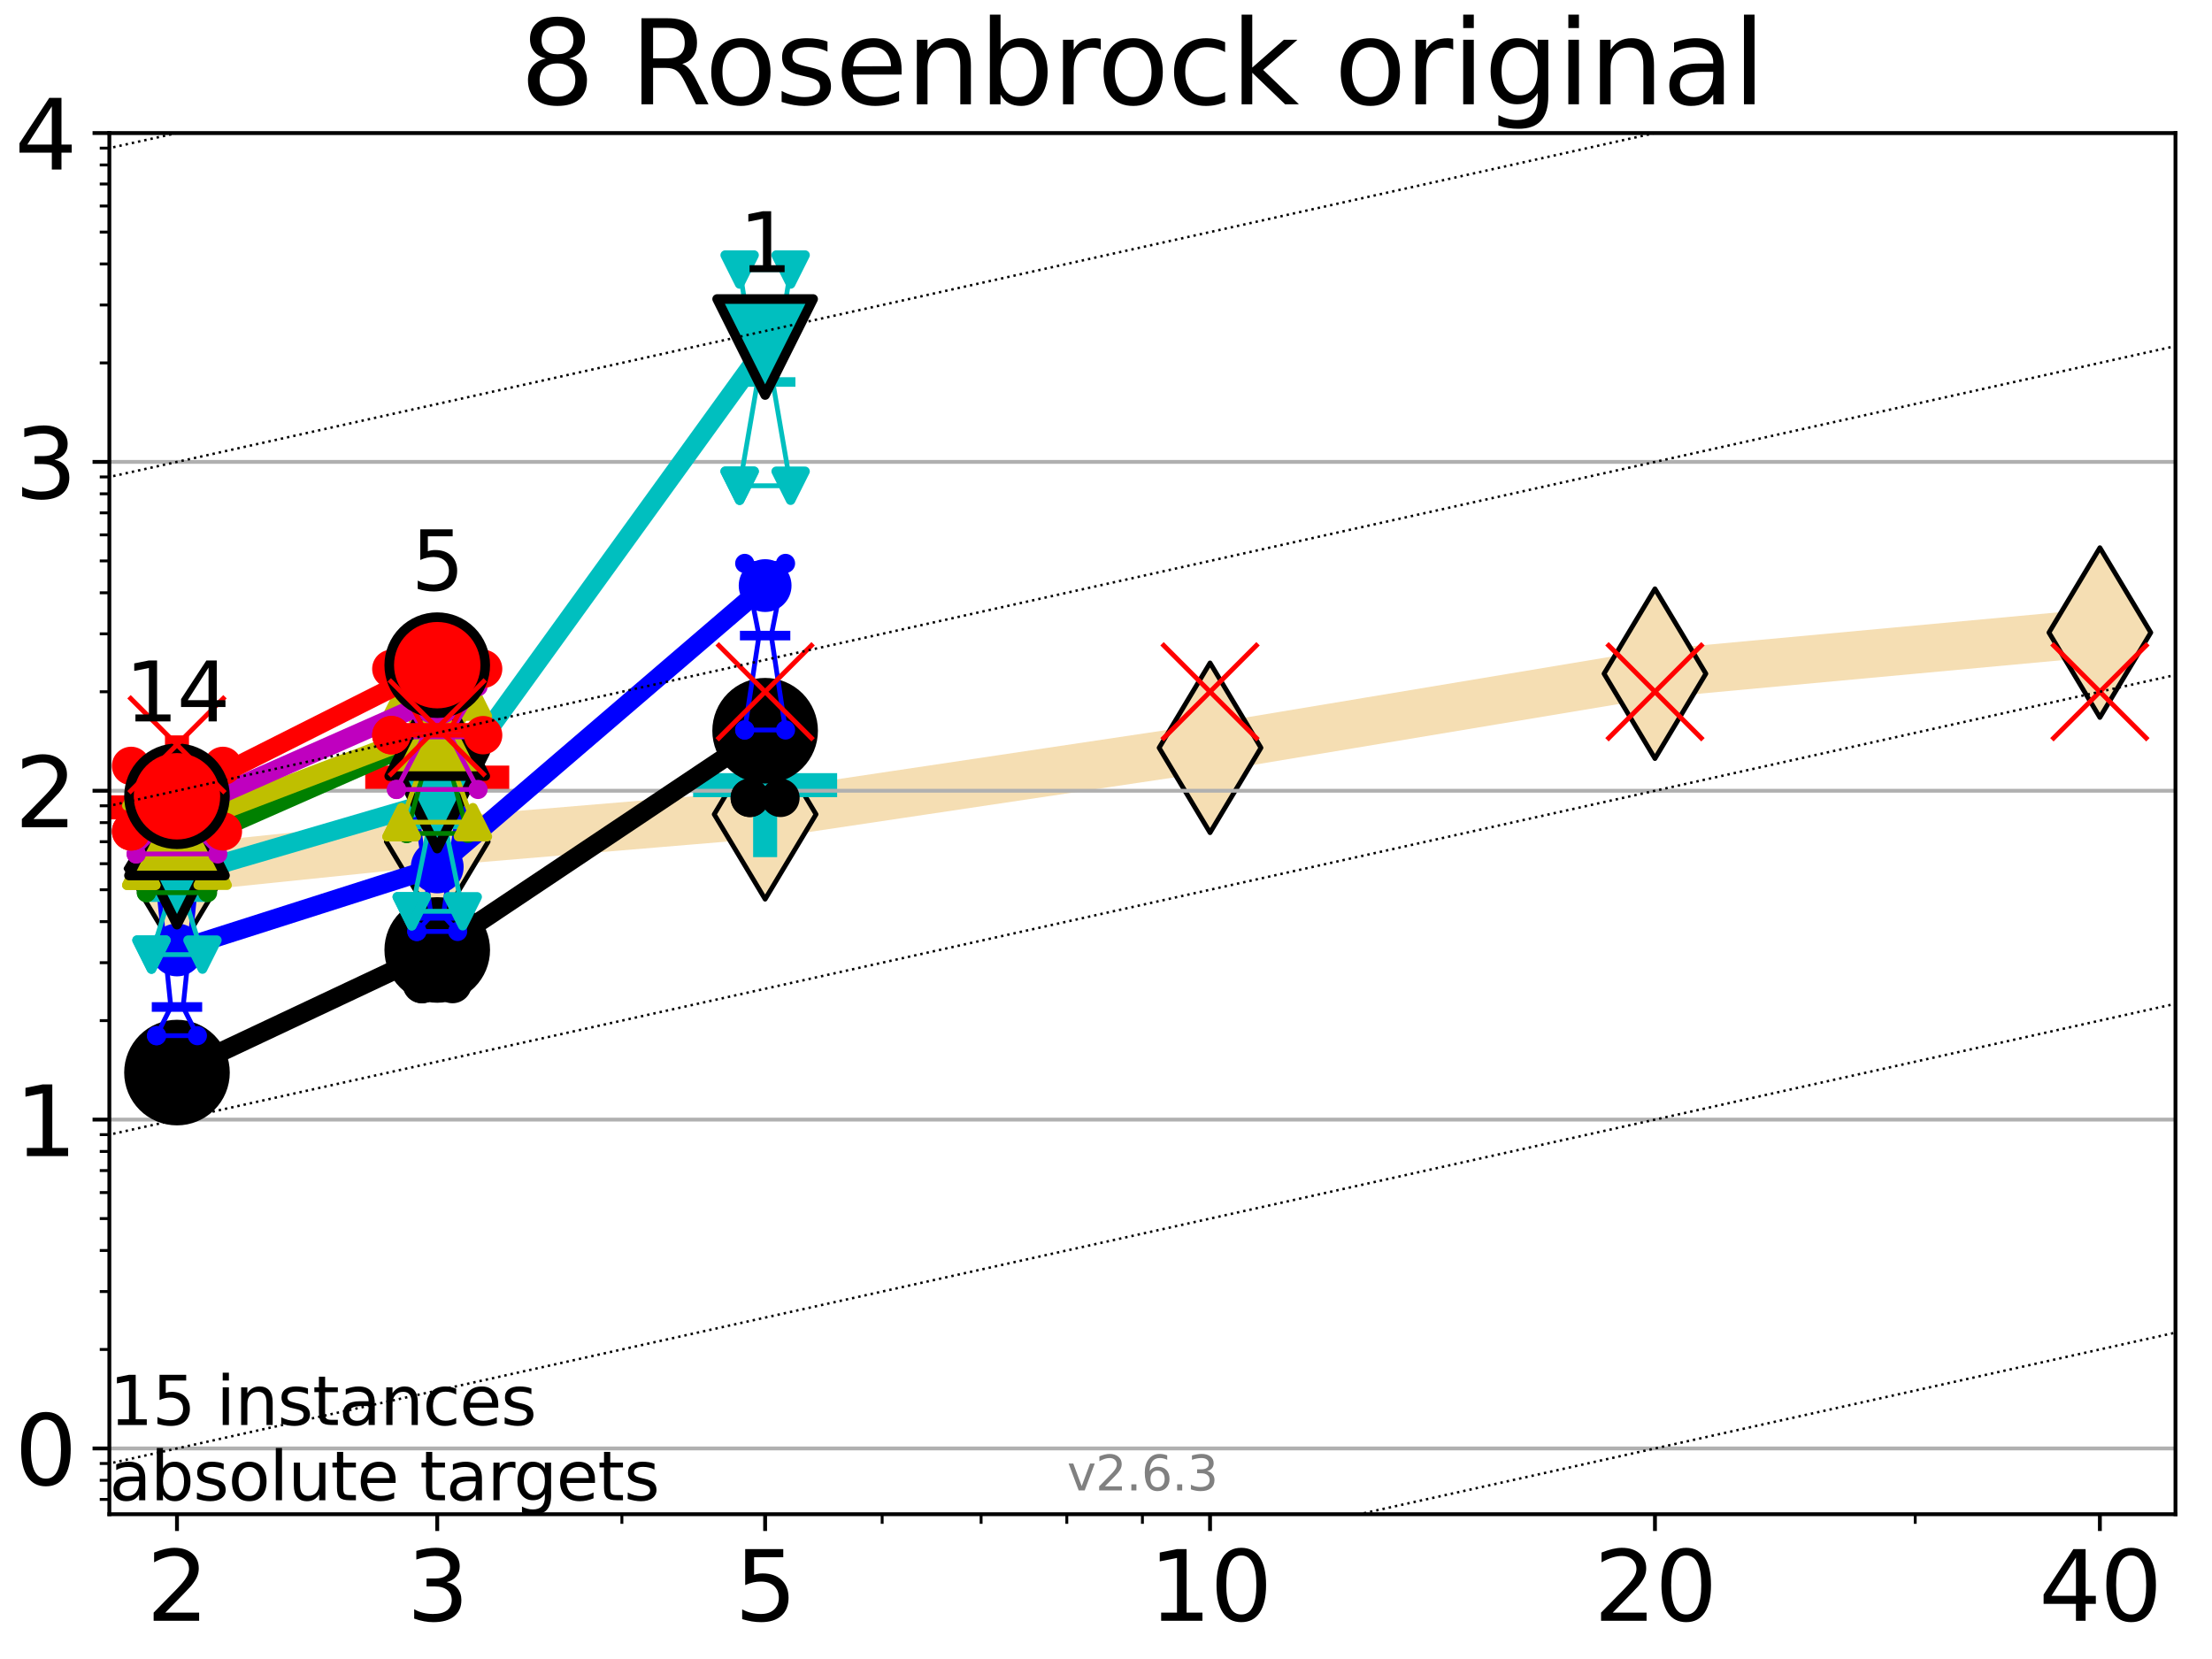 <?xml version="1.0" encoding="utf-8" standalone="no"?>
<!DOCTYPE svg PUBLIC "-//W3C//DTD SVG 1.1//EN"
  "http://www.w3.org/Graphics/SVG/1.1/DTD/svg11.dtd">
<svg xmlns:xlink="http://www.w3.org/1999/xlink" width="460.8pt" height="345.6pt" viewBox="0 0 460.8 345.6" xmlns="http://www.w3.org/2000/svg" version="1.1">
 <defs>
  <style type="text/css">*{stroke-linejoin: round; stroke-linecap: butt}</style>
 </defs>
 <g id="figure_1">
  <g id="patch_1">
   <path d="M 0 345.6 
L 460.8 345.6 
L 460.8 0 
L 0 0 
z
" style="fill: #ffffff"/>
  </g>
  <g id="axes_1">
   <g id="patch_2">
    <path d="M 22.78 315.44 
L 453.192 315.44 
L 453.192 27.72 
L 22.78 27.72 
z
" style="fill: #ffffff"/>
   </g>
   <g id="line2d_1">
    <path d="M 36.868 180.936 
L 91.085 175.341 
L 159.39 169.635 
L 252.074 155.779 
L 344.758 140.34 
L 437.443 131.778 
" clip-path="url(#p434c91af21)" style="fill: none; stroke: #f5deb3; stroke-width: 10; stroke-linecap: square"/>
    <defs>
     <path id="mde5d2c143c" d="M -0 17.678 
L 10.607 0 
L 0 -17.678 
L -10.607 -0 
z
" style="stroke: #000000; stroke-linejoin: miter"/>
    </defs>
    <g clip-path="url(#p434c91af21)">
     <use xlink:href="#mde5d2c143c" x="36.868" y="180.936" style="fill: #f5deb3; stroke: #000000; stroke-linejoin: miter"/>
     <use xlink:href="#mde5d2c143c" x="91.085" y="175.341" style="fill: #f5deb3; stroke: #000000; stroke-linejoin: miter"/>
     <use xlink:href="#mde5d2c143c" x="159.39" y="169.635" style="fill: #f5deb3; stroke: #000000; stroke-linejoin: miter"/>
     <use xlink:href="#mde5d2c143c" x="252.074" y="155.779" style="fill: #f5deb3; stroke: #000000; stroke-linejoin: miter"/>
     <use xlink:href="#mde5d2c143c" x="344.758" y="140.34" style="fill: #f5deb3; stroke: #000000; stroke-linejoin: miter"/>
     <use xlink:href="#mde5d2c143c" x="437.443" y="131.778" style="fill: #f5deb3; stroke: #000000; stroke-linejoin: miter"/>
    </g>
   </g>
   <g id="line2d_2">
    <defs>
     <path id="m171c51126a" d="M -15 0 
L 15 0 
M 0 15 
L 0 -15 
" style="stroke: #00bfbf; stroke-width: 5"/>
    </defs>
    <g clip-path="url(#p434c91af21)">
     <use xlink:href="#m171c51126a" x="159.39" y="163.563" style="fill: #00bfbf; stroke: #00bfbf; stroke-width: 5"/>
    </g>
   </g>
   <g id="line2d_3">
    <defs>
     <path id="mf638199256" d="M -15 0 
L 15 0 
M 0 15 
L 0 -15 
" style="stroke: #ff0000; stroke-width: 5"/>
    </defs>
    <g clip-path="url(#p434c91af21)">
     <use xlink:href="#mf638199256" x="91.085" y="161.984" style="fill: #ff0000; stroke: #ff0000; stroke-width: 5"/>
    </g>
   </g>
   <g id="line2d_4">
    <g clip-path="url(#p434c91af21)">
     <use xlink:href="#mf638199256" x="36.868" y="168.197" style="fill: #ff0000; stroke: #ff0000; stroke-width: 5"/>
    </g>
   </g>
   <g id="matplotlib.axis_1">
    <g id="xtick_1">
     <g id="line2d_5">
      <defs>
       <path id="m56ca7c76a6" d="M 0 0 
L 0 3.5 
" style="stroke: #000000; stroke-width: 0.8"/>
      </defs>
      <g>
       <use xlink:href="#m56ca7c76a6" x="36.868" y="315.44" style="stroke: #000000; stroke-width: 0.8"/>
      </g>
     </g>
     <g id="text_1">
      <!-- 2 -->
      <g transform="translate(30.506 337.637) scale(0.2 -0.2)">
       <defs>
        <path id="DejaVuSans-32" d="M 1228 531 
L 3431 531 
L 3431 0 
L 469 0 
L 469 531 
Q 828 903 1448 1529 
Q 2069 2156 2228 2338 
Q 2531 2678 2651 2914 
Q 2772 3150 2772 3378 
Q 2772 3750 2511 3984 
Q 2250 4219 1831 4219 
Q 1534 4219 1204 4116 
Q 875 4013 500 3803 
L 500 4441 
Q 881 4594 1212 4672 
Q 1544 4750 1819 4750 
Q 2544 4750 2975 4387 
Q 3406 4025 3406 3419 
Q 3406 3131 3298 2873 
Q 3191 2616 2906 2266 
Q 2828 2175 2409 1742 
Q 1991 1309 1228 531 
z
" transform="scale(0.016)"/>
       </defs>
       <use xlink:href="#DejaVuSans-32"/>
      </g>
     </g>
    </g>
    <g id="xtick_2">
     <g id="line2d_6">
      <g>
       <use xlink:href="#m56ca7c76a6" x="91.085" y="315.44" style="stroke: #000000; stroke-width: 0.8"/>
      </g>
     </g>
     <g id="text_2">
      <!-- 3 -->
      <g transform="translate(84.723 337.637) scale(0.2 -0.2)">
       <defs>
        <path id="DejaVuSans-33" d="M 2597 2516 
Q 3050 2419 3304 2112 
Q 3559 1806 3559 1356 
Q 3559 666 3084 287 
Q 2609 -91 1734 -91 
Q 1441 -91 1130 -33 
Q 819 25 488 141 
L 488 750 
Q 750 597 1062 519 
Q 1375 441 1716 441 
Q 2309 441 2620 675 
Q 2931 909 2931 1356 
Q 2931 1769 2642 2001 
Q 2353 2234 1838 2234 
L 1294 2234 
L 1294 2753 
L 1863 2753 
Q 2328 2753 2575 2939 
Q 2822 3125 2822 3475 
Q 2822 3834 2567 4026 
Q 2313 4219 1838 4219 
Q 1578 4219 1281 4162 
Q 984 4106 628 3988 
L 628 4550 
Q 988 4650 1302 4700 
Q 1616 4750 1894 4750 
Q 2613 4750 3031 4423 
Q 3450 4097 3450 3541 
Q 3450 3153 3228 2886 
Q 3006 2619 2597 2516 
z
" transform="scale(0.016)"/>
       </defs>
       <use xlink:href="#DejaVuSans-33"/>
      </g>
     </g>
    </g>
    <g id="xtick_3">
     <g id="line2d_7">
      <g>
       <use xlink:href="#m56ca7c76a6" x="159.39" y="315.44" style="stroke: #000000; stroke-width: 0.8"/>
      </g>
     </g>
     <g id="text_3">
      <!-- 5 -->
      <g transform="translate(153.028 337.637) scale(0.2 -0.2)">
       <defs>
        <path id="DejaVuSans-35" d="M 691 4666 
L 3169 4666 
L 3169 4134 
L 1269 4134 
L 1269 2991 
Q 1406 3038 1543 3061 
Q 1681 3084 1819 3084 
Q 2600 3084 3056 2656 
Q 3513 2228 3513 1497 
Q 3513 744 3044 326 
Q 2575 -91 1722 -91 
Q 1428 -91 1123 -41 
Q 819 9 494 109 
L 494 744 
Q 775 591 1075 516 
Q 1375 441 1709 441 
Q 2250 441 2565 725 
Q 2881 1009 2881 1497 
Q 2881 1984 2565 2268 
Q 2250 2553 1709 2553 
Q 1456 2553 1204 2497 
Q 953 2441 691 2322 
L 691 4666 
z
" transform="scale(0.016)"/>
       </defs>
       <use xlink:href="#DejaVuSans-35"/>
      </g>
     </g>
    </g>
    <g id="xtick_4">
     <g id="line2d_8">
      <g>
       <use xlink:href="#m56ca7c76a6" x="252.074" y="315.44" style="stroke: #000000; stroke-width: 0.8"/>
      </g>
     </g>
     <g id="text_4">
      <!-- 10 -->
      <g transform="translate(239.349 337.637) scale(0.2 -0.2)">
       <defs>
        <path id="DejaVuSans-31" d="M 794 531 
L 1825 531 
L 1825 4091 
L 703 3866 
L 703 4441 
L 1819 4666 
L 2450 4666 
L 2450 531 
L 3481 531 
L 3481 0 
L 794 0 
L 794 531 
z
" transform="scale(0.016)"/>
        <path id="DejaVuSans-30" d="M 2034 4250 
Q 1547 4250 1301 3770 
Q 1056 3291 1056 2328 
Q 1056 1369 1301 889 
Q 1547 409 2034 409 
Q 2525 409 2770 889 
Q 3016 1369 3016 2328 
Q 3016 3291 2770 3770 
Q 2525 4250 2034 4250 
z
M 2034 4750 
Q 2819 4750 3233 4129 
Q 3647 3509 3647 2328 
Q 3647 1150 3233 529 
Q 2819 -91 2034 -91 
Q 1250 -91 836 529 
Q 422 1150 422 2328 
Q 422 3509 836 4129 
Q 1250 4750 2034 4750 
z
" transform="scale(0.016)"/>
       </defs>
       <use xlink:href="#DejaVuSans-31"/>
       <use xlink:href="#DejaVuSans-30" x="63.623"/>
      </g>
     </g>
    </g>
    <g id="xtick_5">
     <g id="line2d_9">
      <g>
       <use xlink:href="#m56ca7c76a6" x="344.758" y="315.44" style="stroke: #000000; stroke-width: 0.8"/>
      </g>
     </g>
     <g id="text_5">
      <!-- 20 -->
      <g transform="translate(332.033 337.637) scale(0.2 -0.2)">
       <use xlink:href="#DejaVuSans-32"/>
       <use xlink:href="#DejaVuSans-30" x="63.623"/>
      </g>
     </g>
    </g>
    <g id="xtick_6">
     <g id="line2d_10">
      <g>
       <use xlink:href="#m56ca7c76a6" x="437.443" y="315.44" style="stroke: #000000; stroke-width: 0.8"/>
      </g>
     </g>
     <g id="text_6">
      <!-- 40 -->
      <g transform="translate(424.718 337.637) scale(0.2 -0.2)">
       <defs>
        <path id="DejaVuSans-34" d="M 2419 4116 
L 825 1625 
L 2419 1625 
L 2419 4116 
z
M 2253 4666 
L 3047 4666 
L 3047 1625 
L 3713 1625 
L 3713 1100 
L 3047 1100 
L 3047 0 
L 2419 0 
L 2419 1100 
L 313 1100 
L 313 1709 
L 2253 4666 
z
" transform="scale(0.016)"/>
       </defs>
       <use xlink:href="#DejaVuSans-34"/>
       <use xlink:href="#DejaVuSans-30" x="63.623"/>
      </g>
     </g>
    </g>
    <g id="xtick_7">
     <g id="line2d_11">
      <defs>
       <path id="m158c758e2f" d="M 0 0 
L 0 2 
" style="stroke: #000000; stroke-width: 0.6"/>
      </defs>
      <g>
       <use xlink:href="#m158c758e2f" x="129.552" y="315.44" style="stroke: #000000; stroke-width: 0.6"/>
      </g>
     </g>
    </g>
    <g id="xtick_8">
     <g id="line2d_12">
      <g>
       <use xlink:href="#m158c758e2f" x="183.769" y="315.44" style="stroke: #000000; stroke-width: 0.6"/>
      </g>
     </g>
    </g>
    <g id="xtick_9">
     <g id="line2d_13">
      <g>
       <use xlink:href="#m158c758e2f" x="204.381" y="315.44" style="stroke: #000000; stroke-width: 0.6"/>
      </g>
     </g>
    </g>
    <g id="xtick_10">
     <g id="line2d_14">
      <g>
       <use xlink:href="#m158c758e2f" x="222.237" y="315.44" style="stroke: #000000; stroke-width: 0.6"/>
      </g>
     </g>
    </g>
    <g id="xtick_11">
     <g id="line2d_15">
      <g>
       <use xlink:href="#m158c758e2f" x="237.986" y="315.44" style="stroke: #000000; stroke-width: 0.6"/>
      </g>
     </g>
    </g>
    <g id="xtick_12">
     <g id="line2d_16">
      <g>
       <use xlink:href="#m158c758e2f" x="398.975" y="315.44" style="stroke: #000000; stroke-width: 0.6"/>
      </g>
     </g>
    </g>
   </g>
   <g id="matplotlib.axis_2">
    <g id="ytick_1">
     <g id="line2d_17">
      <path d="M 22.78 301.739 
L 453.192 301.739 
" clip-path="url(#p434c91af21)" style="fill: none; stroke: #b0b0b0; stroke-width: 0.8; stroke-linecap: square"/>
     </g>
     <g id="line2d_18">
      <defs>
       <path id="m3676a52542" d="M 0 0 
L -3.5 0 
" style="stroke: #000000; stroke-width: 0.8"/>
      </defs>
      <g>
       <use xlink:href="#m3676a52542" x="22.78" y="301.739" style="stroke: #000000; stroke-width: 0.8"/>
      </g>
     </g>
     <g id="text_7">
      <!-- 0 -->
      <g transform="translate(3.055 309.337) scale(0.2 -0.2)">
       <use xlink:href="#DejaVuSans-30"/>
      </g>
     </g>
    </g>
    <g id="ytick_2">
     <g id="line2d_19">
      <path d="M 22.78 233.234 
L 453.192 233.234 
" clip-path="url(#p434c91af21)" style="fill: none; stroke: #b0b0b0; stroke-width: 0.8; stroke-linecap: square"/>
     </g>
     <g id="line2d_20">
      <g>
       <use xlink:href="#m3676a52542" x="22.78" y="233.234" style="stroke: #000000; stroke-width: 0.8"/>
      </g>
     </g>
     <g id="text_8">
      <!-- 1 -->
      <g transform="translate(3.055 240.833) scale(0.2 -0.2)">
       <use xlink:href="#DejaVuSans-31"/>
      </g>
     </g>
    </g>
    <g id="ytick_3">
     <g id="line2d_21">
      <path d="M 22.78 164.73 
L 453.192 164.73 
" clip-path="url(#p434c91af21)" style="fill: none; stroke: #b0b0b0; stroke-width: 0.8; stroke-linecap: square"/>
     </g>
     <g id="line2d_22">
      <g>
       <use xlink:href="#m3676a52542" x="22.78" y="164.73" style="stroke: #000000; stroke-width: 0.8"/>
      </g>
     </g>
     <g id="text_9">
      <!-- 2 -->
      <g transform="translate(3.055 172.328) scale(0.2 -0.2)">
       <use xlink:href="#DejaVuSans-32"/>
      </g>
     </g>
    </g>
    <g id="ytick_4">
     <g id="line2d_23">
      <path d="M 22.78 96.225 
L 453.192 96.225 
" clip-path="url(#p434c91af21)" style="fill: none; stroke: #b0b0b0; stroke-width: 0.8; stroke-linecap: square"/>
     </g>
     <g id="line2d_24">
      <g>
       <use xlink:href="#m3676a52542" x="22.78" y="96.225" style="stroke: #000000; stroke-width: 0.8"/>
      </g>
     </g>
     <g id="text_10">
      <!-- 3 -->
      <g transform="translate(3.055 103.823) scale(0.2 -0.2)">
       <use xlink:href="#DejaVuSans-33"/>
      </g>
     </g>
    </g>
    <g id="ytick_5">
     <g id="line2d_25">
      <path d="M 22.78 27.72 
L 453.192 27.72 
" clip-path="url(#p434c91af21)" style="fill: none; stroke: #b0b0b0; stroke-width: 0.8; stroke-linecap: square"/>
     </g>
     <g id="line2d_26">
      <g>
       <use xlink:href="#m3676a52542" x="22.78" y="27.72" style="stroke: #000000; stroke-width: 0.8"/>
      </g>
     </g>
     <g id="text_11">
      <!-- 4 -->
      <g transform="translate(3.055 35.318) scale(0.2 -0.2)">
       <use xlink:href="#DejaVuSans-34"/>
      </g>
     </g>
    </g>
    <g id="ytick_6">
     <g id="line2d_27">
      <defs>
       <path id="m15b99c9d6d" d="M 0 0 
L -2 0 
" style="stroke: #000000; stroke-width: 0.6"/>
      </defs>
      <g>
       <use xlink:href="#m15b99c9d6d" x="22.78" y="312.351" style="stroke: #000000; stroke-width: 0.6"/>
      </g>
     </g>
    </g>
    <g id="ytick_7">
     <g id="line2d_28">
      <g>
       <use xlink:href="#m15b99c9d6d" x="22.78" y="308.378" style="stroke: #000000; stroke-width: 0.6"/>
      </g>
     </g>
    </g>
    <g id="ytick_8">
     <g id="line2d_29">
      <g>
       <use xlink:href="#m15b99c9d6d" x="22.78" y="304.874" style="stroke: #000000; stroke-width: 0.6"/>
      </g>
     </g>
    </g>
    <g id="ytick_9">
     <g id="line2d_30">
      <g>
       <use xlink:href="#m15b99c9d6d" x="22.78" y="281.117" style="stroke: #000000; stroke-width: 0.6"/>
      </g>
     </g>
    </g>
    <g id="ytick_10">
     <g id="line2d_31">
      <g>
       <use xlink:href="#m15b99c9d6d" x="22.78" y="269.054" style="stroke: #000000; stroke-width: 0.6"/>
      </g>
     </g>
    </g>
    <g id="ytick_11">
     <g id="line2d_32">
      <g>
       <use xlink:href="#m15b99c9d6d" x="22.78" y="260.495" style="stroke: #000000; stroke-width: 0.6"/>
      </g>
     </g>
    </g>
    <g id="ytick_12">
     <g id="line2d_33">
      <g>
       <use xlink:href="#m15b99c9d6d" x="22.78" y="253.856" style="stroke: #000000; stroke-width: 0.6"/>
      </g>
     </g>
    </g>
    <g id="ytick_13">
     <g id="line2d_34">
      <g>
       <use xlink:href="#m15b99c9d6d" x="22.78" y="248.432" style="stroke: #000000; stroke-width: 0.6"/>
      </g>
     </g>
    </g>
    <g id="ytick_14">
     <g id="line2d_35">
      <g>
       <use xlink:href="#m15b99c9d6d" x="22.78" y="243.846" style="stroke: #000000; stroke-width: 0.6"/>
      </g>
     </g>
    </g>
    <g id="ytick_15">
     <g id="line2d_36">
      <g>
       <use xlink:href="#m15b99c9d6d" x="22.78" y="239.873" style="stroke: #000000; stroke-width: 0.6"/>
      </g>
     </g>
    </g>
    <g id="ytick_16">
     <g id="line2d_37">
      <g>
       <use xlink:href="#m15b99c9d6d" x="22.78" y="236.369" style="stroke: #000000; stroke-width: 0.6"/>
      </g>
     </g>
    </g>
    <g id="ytick_17">
     <g id="line2d_38">
      <g>
       <use xlink:href="#m15b99c9d6d" x="22.78" y="212.612" style="stroke: #000000; stroke-width: 0.6"/>
      </g>
     </g>
    </g>
    <g id="ytick_18">
     <g id="line2d_39">
      <g>
       <use xlink:href="#m15b99c9d6d" x="22.78" y="200.549" style="stroke: #000000; stroke-width: 0.6"/>
      </g>
     </g>
    </g>
    <g id="ytick_19">
     <g id="line2d_40">
      <g>
       <use xlink:href="#m15b99c9d6d" x="22.78" y="191.99" style="stroke: #000000; stroke-width: 0.6"/>
      </g>
     </g>
    </g>
    <g id="ytick_20">
     <g id="line2d_41">
      <g>
       <use xlink:href="#m15b99c9d6d" x="22.78" y="185.352" style="stroke: #000000; stroke-width: 0.6"/>
      </g>
     </g>
    </g>
    <g id="ytick_21">
     <g id="line2d_42">
      <g>
       <use xlink:href="#m15b99c9d6d" x="22.78" y="179.927" style="stroke: #000000; stroke-width: 0.6"/>
      </g>
     </g>
    </g>
    <g id="ytick_22">
     <g id="line2d_43">
      <g>
       <use xlink:href="#m15b99c9d6d" x="22.78" y="175.341" style="stroke: #000000; stroke-width: 0.6"/>
      </g>
     </g>
    </g>
    <g id="ytick_23">
     <g id="line2d_44">
      <g>
       <use xlink:href="#m15b99c9d6d" x="22.78" y="171.368" style="stroke: #000000; stroke-width: 0.6"/>
      </g>
     </g>
    </g>
    <g id="ytick_24">
     <g id="line2d_45">
      <g>
       <use xlink:href="#m15b99c9d6d" x="22.78" y="167.864" style="stroke: #000000; stroke-width: 0.6"/>
      </g>
     </g>
    </g>
    <g id="ytick_25">
     <g id="line2d_46">
      <g>
       <use xlink:href="#m15b99c9d6d" x="22.78" y="144.108" style="stroke: #000000; stroke-width: 0.6"/>
      </g>
     </g>
    </g>
    <g id="ytick_26">
     <g id="line2d_47">
      <g>
       <use xlink:href="#m15b99c9d6d" x="22.78" y="132.044" style="stroke: #000000; stroke-width: 0.6"/>
      </g>
     </g>
    </g>
    <g id="ytick_27">
     <g id="line2d_48">
      <g>
       <use xlink:href="#m15b99c9d6d" x="22.78" y="123.486" style="stroke: #000000; stroke-width: 0.6"/>
      </g>
     </g>
    </g>
    <g id="ytick_28">
     <g id="line2d_49">
      <g>
       <use xlink:href="#m15b99c9d6d" x="22.78" y="116.847" style="stroke: #000000; stroke-width: 0.6"/>
      </g>
     </g>
    </g>
    <g id="ytick_29">
     <g id="line2d_50">
      <g>
       <use xlink:href="#m15b99c9d6d" x="22.78" y="111.422" style="stroke: #000000; stroke-width: 0.6"/>
      </g>
     </g>
    </g>
    <g id="ytick_30">
     <g id="line2d_51">
      <g>
       <use xlink:href="#m15b99c9d6d" x="22.78" y="106.836" style="stroke: #000000; stroke-width: 0.6"/>
      </g>
     </g>
    </g>
    <g id="ytick_31">
     <g id="line2d_52">
      <g>
       <use xlink:href="#m15b99c9d6d" x="22.78" y="102.864" style="stroke: #000000; stroke-width: 0.6"/>
      </g>
     </g>
    </g>
    <g id="ytick_32">
     <g id="line2d_53">
      <g>
       <use xlink:href="#m15b99c9d6d" x="22.78" y="99.359" style="stroke: #000000; stroke-width: 0.6"/>
      </g>
     </g>
    </g>
    <g id="ytick_33">
     <g id="line2d_54">
      <g>
       <use xlink:href="#m15b99c9d6d" x="22.78" y="75.603" style="stroke: #000000; stroke-width: 0.6"/>
      </g>
     </g>
    </g>
    <g id="ytick_34">
     <g id="line2d_55">
      <g>
       <use xlink:href="#m15b99c9d6d" x="22.78" y="63.54" style="stroke: #000000; stroke-width: 0.6"/>
      </g>
     </g>
    </g>
    <g id="ytick_35">
     <g id="line2d_56">
      <g>
       <use xlink:href="#m15b99c9d6d" x="22.78" y="54.981" style="stroke: #000000; stroke-width: 0.6"/>
      </g>
     </g>
    </g>
    <g id="ytick_36">
     <g id="line2d_57">
      <g>
       <use xlink:href="#m15b99c9d6d" x="22.78" y="48.342" style="stroke: #000000; stroke-width: 0.6"/>
      </g>
     </g>
    </g>
    <g id="ytick_37">
     <g id="line2d_58">
      <g>
       <use xlink:href="#m15b99c9d6d" x="22.78" y="42.918" style="stroke: #000000; stroke-width: 0.6"/>
      </g>
     </g>
    </g>
    <g id="ytick_38">
     <g id="line2d_59">
      <g>
       <use xlink:href="#m15b99c9d6d" x="22.78" y="38.332" style="stroke: #000000; stroke-width: 0.6"/>
      </g>
     </g>
    </g>
    <g id="ytick_39">
     <g id="line2d_60">
      <g>
       <use xlink:href="#m15b99c9d6d" x="22.78" y="34.359" style="stroke: #000000; stroke-width: 0.6"/>
      </g>
     </g>
    </g>
    <g id="ytick_40">
     <g id="line2d_61">
      <g>
       <use xlink:href="#m15b99c9d6d" x="22.78" y="30.855" style="stroke: #000000; stroke-width: 0.6"/>
      </g>
     </g>
    </g>
   </g>
   <g id="line2d_62">
    <path d="M 33.682 224.306 
L 35.912 222.18 
L 33.682 219.251 
L 40.054 219.251 
L 37.824 222.18 
L 40.054 224.306 
L 33.682 224.306 
" clip-path="url(#p434c91af21)" style="fill: none; stroke: #000000; stroke-linecap: square"/>
   </g>
   <g id="line2d_63">
    <path d="M 33.682 224.306 
L 40.054 224.306 
L 40.054 219.251 
L 33.682 219.251 
L 33.682 224.306 
" clip-path="url(#p434c91af21)" style="fill: none"/>
    <defs>
     <path id="mc5d9a2cc53" d="M 0 3 
C 0.796 3 1.559 2.684 2.121 2.121 
C 2.684 1.559 3 0.796 3 0 
C 3 -0.796 2.684 -1.559 2.121 -2.121 
C 1.559 -2.684 0.796 -3 0 -3 
C -0.796 -3 -1.559 -2.684 -2.121 -2.121 
C -2.684 -1.559 -3 -0.796 -3 0 
C -3 0.796 -2.684 1.559 -2.121 2.121 
C -1.559 2.684 -0.796 3 0 3 
z
" style="stroke: #000000; stroke-width: 2"/>
    </defs>
    <g clip-path="url(#p434c91af21)">
     <use xlink:href="#mc5d9a2cc53" x="33.682" y="224.306" style="stroke: #000000; stroke-width: 2"/>
     <use xlink:href="#mc5d9a2cc53" x="40.054" y="224.306" style="stroke: #000000; stroke-width: 2"/>
     <use xlink:href="#mc5d9a2cc53" x="40.054" y="219.251" style="stroke: #000000; stroke-width: 2"/>
     <use xlink:href="#mc5d9a2cc53" x="33.682" y="219.251" style="stroke: #000000; stroke-width: 2"/>
     <use xlink:href="#mc5d9a2cc53" x="33.682" y="224.306" style="stroke: #000000; stroke-width: 2"/>
    </g>
   </g>
   <g id="line2d_64">
    <path d="M 33.682 222.18 
L 40.054 222.18 
" clip-path="url(#p434c91af21)" style="fill: none; stroke: #000000; stroke-width: 2; stroke-linecap: square"/>
   </g>
   <g id="line2d_65">
    <path d="M 87.899 204.998 
L 90.129 198.941 
L 87.899 194.919 
L 94.271 194.919 
L 92.041 198.941 
L 94.271 204.998 
L 87.899 204.998 
" clip-path="url(#p434c91af21)" style="fill: none; stroke: #000000; stroke-linecap: square"/>
   </g>
   <g id="line2d_66">
    <path d="M 87.899 204.998 
L 94.271 204.998 
L 94.271 194.919 
L 87.899 194.919 
L 87.899 204.998 
" clip-path="url(#p434c91af21)" style="fill: none"/>
    <g clip-path="url(#p434c91af21)">
     <use xlink:href="#mc5d9a2cc53" x="87.899" y="204.998" style="stroke: #000000; stroke-width: 2"/>
     <use xlink:href="#mc5d9a2cc53" x="94.271" y="204.998" style="stroke: #000000; stroke-width: 2"/>
     <use xlink:href="#mc5d9a2cc53" x="94.271" y="194.919" style="stroke: #000000; stroke-width: 2"/>
     <use xlink:href="#mc5d9a2cc53" x="87.899" y="194.919" style="stroke: #000000; stroke-width: 2"/>
     <use xlink:href="#mc5d9a2cc53" x="87.899" y="204.998" style="stroke: #000000; stroke-width: 2"/>
    </g>
   </g>
   <g id="line2d_67">
    <path d="M 87.899 198.941 
L 94.271 198.941 
" clip-path="url(#p434c91af21)" style="fill: none; stroke: #000000; stroke-width: 2; stroke-linecap: square"/>
   </g>
   <g id="line2d_68">
    <path d="M 156.204 166.209 
L 158.434 158.091 
L 156.204 148.422 
L 162.576 148.422 
L 160.346 158.091 
L 162.576 166.209 
L 156.204 166.209 
" clip-path="url(#p434c91af21)" style="fill: none; stroke: #000000; stroke-linecap: square"/>
   </g>
   <g id="line2d_69">
    <path d="M 156.204 166.209 
L 162.576 166.209 
L 162.576 148.422 
L 156.204 148.422 
L 156.204 166.209 
" clip-path="url(#p434c91af21)" style="fill: none"/>
    <g clip-path="url(#p434c91af21)">
     <use xlink:href="#mc5d9a2cc53" x="156.204" y="166.209" style="stroke: #000000; stroke-width: 2"/>
     <use xlink:href="#mc5d9a2cc53" x="162.576" y="166.209" style="stroke: #000000; stroke-width: 2"/>
     <use xlink:href="#mc5d9a2cc53" x="162.576" y="148.422" style="stroke: #000000; stroke-width: 2"/>
     <use xlink:href="#mc5d9a2cc53" x="156.204" y="148.422" style="stroke: #000000; stroke-width: 2"/>
     <use xlink:href="#mc5d9a2cc53" x="156.204" y="166.209" style="stroke: #000000; stroke-width: 2"/>
    </g>
   </g>
   <g id="line2d_70">
    <path d="M 156.204 158.091 
L 162.576 158.091 
" clip-path="url(#p434c91af21)" style="fill: none; stroke: #000000; stroke-width: 2; stroke-linecap: square"/>
   </g>
   <g id="line2d_71">
    <path d="M 36.868 223.437 
L 91.085 197.894 
" clip-path="url(#p434c91af21)" style="fill: none; stroke: #000000; stroke-width: 4; stroke-linecap: square"/>
   </g>
   <g id="line2d_72">
    <path d="M 91.085 197.894 
L 159.39 152.223 
" clip-path="url(#p434c91af21)" style="fill: none; stroke: #000000; stroke-width: 4; stroke-linecap: square"/>
   </g>
   <g id="line2d_73">
    <path d="M 36.868 223.437 
L 91.085 197.894 
L 159.39 152.223 
" clip-path="url(#p434c91af21)" style="fill: none"/>
    <defs>
     <path id="m5dd2d7fa9c" d="M 0 10 
C 2.652 10 5.196 8.946 7.071 7.071 
C 8.946 5.196 10 2.652 10 0 
C 10 -2.652 8.946 -5.196 7.071 -7.071 
C 5.196 -8.946 2.652 -10 0 -10 
C -2.652 -10 -5.196 -8.946 -7.071 -7.071 
C -8.946 -5.196 -10 -2.652 -10 0 
C -10 2.652 -8.946 5.196 -7.071 7.071 
C -5.196 8.946 -2.652 10 0 10 
z
" style="stroke: #000000; stroke-width: 2"/>
    </defs>
    <g clip-path="url(#p434c91af21)">
     <use xlink:href="#m5dd2d7fa9c" x="36.868" y="223.437" style="stroke: #000000; stroke-width: 2"/>
     <use xlink:href="#m5dd2d7fa9c" x="91.085" y="197.894" style="stroke: #000000; stroke-width: 2"/>
     <use xlink:href="#m5dd2d7fa9c" x="159.39" y="152.223" style="stroke: #000000; stroke-width: 2"/>
    </g>
   </g>
   <g id="line2d_74">
    <path d="M 32.62 215.747 
L 35.594 209.777 
L 32.62 181.064 
L 41.116 181.064 
L 38.143 209.777 
L 41.116 215.747 
L 32.62 215.747 
" clip-path="url(#p434c91af21)" style="fill: none; stroke: #0000ff; stroke-linecap: square"/>
   </g>
   <g id="line2d_75">
    <path d="M 32.62 215.747 
L 41.116 215.747 
L 41.116 181.064 
L 32.62 181.064 
L 32.62 215.747 
" clip-path="url(#p434c91af21)" style="fill: none"/>
    <defs>
     <path id="mf62c6391d7" d="M 0 1.5 
C 0.398 1.5 0.779 1.342 1.061 1.061 
C 1.342 0.779 1.5 0.398 1.5 0 
C 1.5 -0.398 1.342 -0.779 1.061 -1.061 
C 0.779 -1.342 0.398 -1.5 0 -1.5 
C -0.398 -1.5 -0.779 -1.342 -1.061 -1.061 
C -1.342 -0.779 -1.5 -0.398 -1.5 0 
C -1.5 0.398 -1.342 0.779 -1.061 1.061 
C -0.779 1.342 -0.398 1.5 0 1.5 
z
" style="stroke: #0000ff"/>
    </defs>
    <g clip-path="url(#p434c91af21)">
     <use xlink:href="#mf62c6391d7" x="32.62" y="215.747" style="fill: #0000ff; stroke: #0000ff"/>
     <use xlink:href="#mf62c6391d7" x="41.116" y="215.747" style="fill: #0000ff; stroke: #0000ff"/>
     <use xlink:href="#mf62c6391d7" x="41.116" y="181.064" style="fill: #0000ff; stroke: #0000ff"/>
     <use xlink:href="#mf62c6391d7" x="32.62" y="181.064" style="fill: #0000ff; stroke: #0000ff"/>
     <use xlink:href="#mf62c6391d7" x="32.62" y="215.747" style="fill: #0000ff; stroke: #0000ff"/>
    </g>
   </g>
   <g id="line2d_76">
    <path d="M 32.62 209.777 
L 41.116 209.777 
" clip-path="url(#p434c91af21)" style="fill: none; stroke: #0000ff; stroke-width: 2; stroke-linecap: square"/>
   </g>
   <g id="line2d_77">
    <path d="M 86.837 194.043 
L 89.811 190.776 
L 86.837 169.448 
L 95.333 169.448 
L 92.359 190.776 
L 95.333 194.043 
L 86.837 194.043 
" clip-path="url(#p434c91af21)" style="fill: none; stroke: #0000ff; stroke-linecap: square"/>
   </g>
   <g id="line2d_78">
    <path d="M 86.837 194.043 
L 95.333 194.043 
L 95.333 169.448 
L 86.837 169.448 
L 86.837 194.043 
" clip-path="url(#p434c91af21)" style="fill: none"/>
    <g clip-path="url(#p434c91af21)">
     <use xlink:href="#mf62c6391d7" x="86.837" y="194.043" style="fill: #0000ff; stroke: #0000ff"/>
     <use xlink:href="#mf62c6391d7" x="95.333" y="194.043" style="fill: #0000ff; stroke: #0000ff"/>
     <use xlink:href="#mf62c6391d7" x="95.333" y="169.448" style="fill: #0000ff; stroke: #0000ff"/>
     <use xlink:href="#mf62c6391d7" x="86.837" y="169.448" style="fill: #0000ff; stroke: #0000ff"/>
     <use xlink:href="#mf62c6391d7" x="86.837" y="194.043" style="fill: #0000ff; stroke: #0000ff"/>
    </g>
   </g>
   <g id="line2d_79">
    <path d="M 86.837 190.776 
L 95.333 190.776 
" clip-path="url(#p434c91af21)" style="fill: none; stroke: #0000ff; stroke-width: 2; stroke-linecap: square"/>
   </g>
   <g id="line2d_80">
    <path d="M 155.142 152.068 
L 158.116 132.404 
L 155.142 117.369 
L 163.638 117.369 
L 160.665 132.404 
L 163.638 152.068 
L 155.142 152.068 
" clip-path="url(#p434c91af21)" style="fill: none; stroke: #0000ff; stroke-linecap: square"/>
   </g>
   <g id="line2d_81">
    <path d="M 155.142 152.068 
L 163.638 152.068 
L 163.638 117.369 
L 155.142 117.369 
L 155.142 152.068 
" clip-path="url(#p434c91af21)" style="fill: none"/>
    <g clip-path="url(#p434c91af21)">
     <use xlink:href="#mf62c6391d7" x="155.142" y="152.068" style="fill: #0000ff; stroke: #0000ff"/>
     <use xlink:href="#mf62c6391d7" x="163.638" y="152.068" style="fill: #0000ff; stroke: #0000ff"/>
     <use xlink:href="#mf62c6391d7" x="163.638" y="117.369" style="fill: #0000ff; stroke: #0000ff"/>
     <use xlink:href="#mf62c6391d7" x="155.142" y="117.369" style="fill: #0000ff; stroke: #0000ff"/>
     <use xlink:href="#mf62c6391d7" x="155.142" y="152.068" style="fill: #0000ff; stroke: #0000ff"/>
    </g>
   </g>
   <g id="line2d_82">
    <path d="M 155.142 132.404 
L 163.638 132.404 
" clip-path="url(#p434c91af21)" style="fill: none; stroke: #0000ff; stroke-width: 2; stroke-linecap: square"/>
   </g>
   <g id="line2d_83">
    <path d="M 36.868 197.894 
L 91.085 180.596 
" clip-path="url(#p434c91af21)" style="fill: none; stroke: #0000ff; stroke-width: 4; stroke-linecap: square"/>
   </g>
   <g id="line2d_84">
    <path d="M 91.085 180.596 
L 159.39 121.989 
" clip-path="url(#p434c91af21)" style="fill: none; stroke: #0000ff; stroke-width: 4; stroke-linecap: square"/>
   </g>
   <g id="line2d_85">
    <path d="M 36.868 197.894 
L 91.085 180.596 
L 159.39 121.989 
" clip-path="url(#p434c91af21)" style="fill: none"/>
    <defs>
     <path id="m0eadfaa4df" d="M 0 5 
C 1.326 5 2.598 4.473 3.536 3.536 
C 4.473 2.598 5 1.326 5 0 
C 5 -1.326 4.473 -2.598 3.536 -3.536 
C 2.598 -4.473 1.326 -5 0 -5 
C -1.326 -5 -2.598 -4.473 -3.536 -3.536 
C -4.473 -2.598 -5 -1.326 -5 0 
C -5 1.326 -4.473 2.598 -3.536 3.536 
C -2.598 4.473 -1.326 5 0 5 
z
" style="stroke: #0000ff"/>
    </defs>
    <g clip-path="url(#p434c91af21)">
     <use xlink:href="#m0eadfaa4df" x="36.868" y="197.894" style="fill: #0000ff; stroke: #0000ff"/>
     <use xlink:href="#m0eadfaa4df" x="91.085" y="180.596" style="fill: #0000ff; stroke: #0000ff"/>
     <use xlink:href="#m0eadfaa4df" x="159.39" y="121.989" style="fill: #0000ff; stroke: #0000ff"/>
    </g>
   </g>
   <g id="line2d_86">
    <path d="M 31.558 198.862 
L 35.275 186.878 
L 31.558 170.498 
L 42.178 170.498 
L 38.461 186.878 
L 42.178 198.862 
L 31.558 198.862 
" clip-path="url(#p434c91af21)" style="fill: none; stroke: #00bfbf; stroke-linecap: square"/>
   </g>
   <g id="line2d_87">
    <path d="M 31.558 198.862 
L 42.178 198.862 
L 42.178 170.498 
L 31.558 170.498 
L 31.558 198.862 
" clip-path="url(#p434c91af21)" style="fill: none"/>
    <defs>
     <path id="m0a2b050138" d="M -0 3 
L 3 -3 
L -3 -3 
z
" style="stroke: #00bfbf; stroke-width: 2; stroke-linejoin: miter"/>
    </defs>
    <g clip-path="url(#p434c91af21)">
     <use xlink:href="#m0a2b050138" x="31.558" y="198.862" style="fill: #00bfbf; stroke: #00bfbf; stroke-width: 2; stroke-linejoin: miter"/>
     <use xlink:href="#m0a2b050138" x="42.178" y="198.862" style="fill: #00bfbf; stroke: #00bfbf; stroke-width: 2; stroke-linejoin: miter"/>
     <use xlink:href="#m0a2b050138" x="42.178" y="170.498" style="fill: #00bfbf; stroke: #00bfbf; stroke-width: 2; stroke-linejoin: miter"/>
     <use xlink:href="#m0a2b050138" x="31.558" y="170.498" style="fill: #00bfbf; stroke: #00bfbf; stroke-width: 2; stroke-linejoin: miter"/>
     <use xlink:href="#m0a2b050138" x="31.558" y="198.862" style="fill: #00bfbf; stroke: #00bfbf; stroke-width: 2; stroke-linejoin: miter"/>
    </g>
   </g>
   <g id="line2d_88">
    <path d="M 31.558 186.878 
L 42.178 186.878 
" clip-path="url(#p434c91af21)" style="fill: none; stroke: #00bfbf; stroke-width: 2; stroke-linecap: square"/>
   </g>
   <g id="line2d_89">
    <path d="M 85.775 189.839 
L 89.492 171.743 
L 85.775 160.442 
L 96.395 160.442 
L 92.678 171.743 
L 96.395 189.839 
L 85.775 189.839 
" clip-path="url(#p434c91af21)" style="fill: none; stroke: #00bfbf; stroke-linecap: square"/>
   </g>
   <g id="line2d_90">
    <path d="M 85.775 189.839 
L 96.395 189.839 
L 96.395 160.442 
L 85.775 160.442 
L 85.775 189.839 
" clip-path="url(#p434c91af21)" style="fill: none"/>
    <g clip-path="url(#p434c91af21)">
     <use xlink:href="#m0a2b050138" x="85.775" y="189.839" style="fill: #00bfbf; stroke: #00bfbf; stroke-width: 2; stroke-linejoin: miter"/>
     <use xlink:href="#m0a2b050138" x="96.395" y="189.839" style="fill: #00bfbf; stroke: #00bfbf; stroke-width: 2; stroke-linejoin: miter"/>
     <use xlink:href="#m0a2b050138" x="96.395" y="160.442" style="fill: #00bfbf; stroke: #00bfbf; stroke-width: 2; stroke-linejoin: miter"/>
     <use xlink:href="#m0a2b050138" x="85.775" y="160.442" style="fill: #00bfbf; stroke: #00bfbf; stroke-width: 2; stroke-linejoin: miter"/>
     <use xlink:href="#m0a2b050138" x="85.775" y="189.839" style="fill: #00bfbf; stroke: #00bfbf; stroke-width: 2; stroke-linejoin: miter"/>
    </g>
   </g>
   <g id="line2d_91">
    <path d="M 85.775 171.743 
L 96.395 171.743 
" clip-path="url(#p434c91af21)" style="fill: none; stroke: #00bfbf; stroke-width: 2; stroke-linecap: square"/>
   </g>
   <g id="line2d_92">
    <path d="M 154.08 101.19 
L 157.797 79.576 
L 154.08 56.147 
L 164.7 56.147 
L 160.983 79.576 
L 164.7 101.19 
L 154.08 101.19 
" clip-path="url(#p434c91af21)" style="fill: none; stroke: #00bfbf; stroke-linecap: square"/>
   </g>
   <g id="line2d_93">
    <path d="M 154.08 101.19 
L 164.7 101.19 
L 164.7 56.147 
L 154.08 56.147 
L 154.08 101.19 
" clip-path="url(#p434c91af21)" style="fill: none"/>
    <g clip-path="url(#p434c91af21)">
     <use xlink:href="#m0a2b050138" x="154.08" y="101.19" style="fill: #00bfbf; stroke: #00bfbf; stroke-width: 2; stroke-linejoin: miter"/>
     <use xlink:href="#m0a2b050138" x="164.7" y="101.19" style="fill: #00bfbf; stroke: #00bfbf; stroke-width: 2; stroke-linejoin: miter"/>
     <use xlink:href="#m0a2b050138" x="164.7" y="56.147" style="fill: #00bfbf; stroke: #00bfbf; stroke-width: 2; stroke-linejoin: miter"/>
     <use xlink:href="#m0a2b050138" x="154.08" y="56.147" style="fill: #00bfbf; stroke: #00bfbf; stroke-width: 2; stroke-linejoin: miter"/>
     <use xlink:href="#m0a2b050138" x="154.08" y="101.19" style="fill: #00bfbf; stroke: #00bfbf; stroke-width: 2; stroke-linejoin: miter"/>
    </g>
   </g>
   <g id="line2d_94">
    <path d="M 154.08 79.576 
L 164.7 79.576 
" clip-path="url(#p434c91af21)" style="fill: none; stroke: #00bfbf; stroke-width: 2; stroke-linecap: square"/>
   </g>
   <g id="line2d_95">
    <path d="M 36.868 182.624 
L 91.085 166.772 
" clip-path="url(#p434c91af21)" style="fill: none; stroke: #00bfbf; stroke-width: 4; stroke-linecap: square"/>
   </g>
   <g id="line2d_96">
    <path d="M 91.085 166.772 
L 159.39 72.29 
" clip-path="url(#p434c91af21)" style="fill: none; stroke: #00bfbf; stroke-width: 4; stroke-linecap: square"/>
   </g>
   <g id="line2d_97">
    <path d="M 36.868 182.624 
L 91.085 166.772 
L 159.39 72.29 
" clip-path="url(#p434c91af21)" style="fill: none"/>
    <defs>
     <path id="mb7c2834078" d="M -0 10 
L 10 -10 
L -10 -10 
z
" style="stroke: #000000; stroke-width: 2; stroke-linejoin: miter"/>
    </defs>
    <g clip-path="url(#p434c91af21)">
     <use xlink:href="#mb7c2834078" x="36.868" y="182.624" style="fill: #00bfbf; stroke: #000000; stroke-width: 2; stroke-linejoin: miter"/>
     <use xlink:href="#mb7c2834078" x="91.085" y="166.772" style="fill: #00bfbf; stroke: #000000; stroke-width: 2; stroke-linejoin: miter"/>
     <use xlink:href="#mb7c2834078" x="159.39" y="72.29" style="fill: #00bfbf; stroke: #000000; stroke-width: 2; stroke-linejoin: miter"/>
    </g>
   </g>
   <g id="line2d_98">
    <path d="M 30.496 185.953 
L 34.957 177.318 
L 30.496 167.17 
L 43.24 167.17 
L 38.78 177.318 
L 43.24 185.953 
L 30.496 185.953 
" clip-path="url(#p434c91af21)" style="fill: none; stroke: #008000; stroke-linecap: square"/>
   </g>
   <g id="line2d_99">
    <path d="M 30.496 185.953 
L 43.24 185.953 
L 43.24 167.17 
L 30.496 167.17 
L 30.496 185.953 
" clip-path="url(#p434c91af21)" style="fill: none"/>
    <defs>
     <path id="m2d1fa7d082" d="M 0 1.5 
C 0.398 1.5 0.779 1.342 1.061 1.061 
C 1.342 0.779 1.5 0.398 1.5 0 
C 1.5 -0.398 1.342 -0.779 1.061 -1.061 
C 0.779 -1.342 0.398 -1.5 0 -1.5 
C -0.398 -1.5 -0.779 -1.342 -1.061 -1.061 
C -1.342 -0.779 -1.5 -0.398 -1.5 0 
C -1.5 0.398 -1.342 0.779 -1.061 1.061 
C -0.779 1.342 -0.398 1.5 0 1.5 
z
" style="stroke: #008000"/>
    </defs>
    <g clip-path="url(#p434c91af21)">
     <use xlink:href="#m2d1fa7d082" x="30.496" y="185.953" style="fill: #008000; stroke: #008000"/>
     <use xlink:href="#m2d1fa7d082" x="43.24" y="185.953" style="fill: #008000; stroke: #008000"/>
     <use xlink:href="#m2d1fa7d082" x="43.24" y="167.17" style="fill: #008000; stroke: #008000"/>
     <use xlink:href="#m2d1fa7d082" x="30.496" y="167.17" style="fill: #008000; stroke: #008000"/>
     <use xlink:href="#m2d1fa7d082" x="30.496" y="185.953" style="fill: #008000; stroke: #008000"/>
    </g>
   </g>
   <g id="line2d_100">
    <path d="M 30.496 177.318 
L 43.24 177.318 
" clip-path="url(#p434c91af21)" style="fill: none; stroke: #008000; stroke-width: 2; stroke-linecap: square"/>
   </g>
   <g id="line2d_101">
    <path d="M 84.713 173.621 
L 89.173 157.308 
L 84.713 148.01 
L 97.457 148.01 
L 92.997 157.308 
L 97.457 173.621 
L 84.713 173.621 
" clip-path="url(#p434c91af21)" style="fill: none; stroke: #008000; stroke-linecap: square"/>
   </g>
   <g id="line2d_102">
    <path d="M 84.713 173.621 
L 97.457 173.621 
L 97.457 148.01 
L 84.713 148.01 
L 84.713 173.621 
" clip-path="url(#p434c91af21)" style="fill: none"/>
    <g clip-path="url(#p434c91af21)">
     <use xlink:href="#m2d1fa7d082" x="84.713" y="173.621" style="fill: #008000; stroke: #008000"/>
     <use xlink:href="#m2d1fa7d082" x="97.457" y="173.621" style="fill: #008000; stroke: #008000"/>
     <use xlink:href="#m2d1fa7d082" x="97.457" y="148.01" style="fill: #008000; stroke: #008000"/>
     <use xlink:href="#m2d1fa7d082" x="84.713" y="148.01" style="fill: #008000; stroke: #008000"/>
     <use xlink:href="#m2d1fa7d082" x="84.713" y="173.621" style="fill: #008000; stroke: #008000"/>
    </g>
   </g>
   <g id="line2d_103">
    <path d="M 84.713 157.308 
L 97.457 157.308 
" clip-path="url(#p434c91af21)" style="fill: none; stroke: #008000; stroke-width: 2; stroke-linecap: square"/>
   </g>
   <g id="line2d_104">
    <path d="M 36.868 176.511 
L 91.085 152.638 
" clip-path="url(#p434c91af21)" style="fill: none; stroke: #008000; stroke-width: 4; stroke-linecap: square"/>
   </g>
   <g id="line2d_105">
    <path d="M 36.868 176.511 
L 91.085 152.638 
" clip-path="url(#p434c91af21)" style="fill: none"/>
    <defs>
     <path id="m3590effc3c" d="M 0 5 
C 1.326 5 2.598 4.473 3.536 3.536 
C 4.473 2.598 5 1.326 5 0 
C 5 -1.326 4.473 -2.598 3.536 -3.536 
C 2.598 -4.473 1.326 -5 0 -5 
C -1.326 -5 -2.598 -4.473 -3.536 -3.536 
C -4.473 -2.598 -5 -1.326 -5 0 
C -5 1.326 -4.473 2.598 -3.536 3.536 
C -2.598 4.473 -1.326 5 0 5 
z
" style="stroke: #008000"/>
    </defs>
    <g clip-path="url(#p434c91af21)">
     <use xlink:href="#m3590effc3c" x="36.868" y="176.511" style="fill: #008000; stroke: #008000"/>
     <use xlink:href="#m3590effc3c" x="91.085" y="152.638" style="fill: #008000; stroke: #008000"/>
    </g>
   </g>
   <g id="line2d_106">
    <path d="M 29.434 181.388 
L 34.638 173.688 
L 29.434 164.841 
L 44.303 164.841 
L 39.099 173.688 
L 44.303 181.388 
L 29.434 181.388 
" clip-path="url(#p434c91af21)" style="fill: none; stroke: #bfbf00; stroke-linecap: square"/>
   </g>
   <g id="line2d_107">
    <path d="M 29.434 181.388 
L 44.303 181.388 
L 44.303 164.841 
L 29.434 164.841 
L 29.434 181.388 
" clip-path="url(#p434c91af21)" style="fill: none"/>
    <defs>
     <path id="m5a3d8253b0" d="M 0 -3 
L -3 3 
L 3 3 
z
" style="stroke: #bfbf00; stroke-width: 2; stroke-linejoin: miter"/>
    </defs>
    <g clip-path="url(#p434c91af21)">
     <use xlink:href="#m5a3d8253b0" x="29.434" y="181.388" style="fill: #bfbf00; stroke: #bfbf00; stroke-width: 2; stroke-linejoin: miter"/>
     <use xlink:href="#m5a3d8253b0" x="44.303" y="181.388" style="fill: #bfbf00; stroke: #bfbf00; stroke-width: 2; stroke-linejoin: miter"/>
     <use xlink:href="#m5a3d8253b0" x="44.303" y="164.841" style="fill: #bfbf00; stroke: #bfbf00; stroke-width: 2; stroke-linejoin: miter"/>
     <use xlink:href="#m5a3d8253b0" x="29.434" y="164.841" style="fill: #bfbf00; stroke: #bfbf00; stroke-width: 2; stroke-linejoin: miter"/>
     <use xlink:href="#m5a3d8253b0" x="29.434" y="181.388" style="fill: #bfbf00; stroke: #bfbf00; stroke-width: 2; stroke-linejoin: miter"/>
    </g>
   </g>
   <g id="line2d_108">
    <path d="M 29.434 173.688 
L 44.303 173.688 
" clip-path="url(#p434c91af21)" style="fill: none; stroke: #bfbf00; stroke-width: 2; stroke-linecap: square"/>
   </g>
   <g id="line2d_109">
    <path d="M 83.651 171.276 
L 88.855 156.696 
L 83.651 146.173 
L 98.519 146.173 
L 93.315 156.696 
L 98.519 171.276 
L 83.651 171.276 
" clip-path="url(#p434c91af21)" style="fill: none; stroke: #bfbf00; stroke-linecap: square"/>
   </g>
   <g id="line2d_110">
    <path d="M 83.651 171.276 
L 98.519 171.276 
L 98.519 146.173 
L 83.651 146.173 
L 83.651 171.276 
" clip-path="url(#p434c91af21)" style="fill: none"/>
    <g clip-path="url(#p434c91af21)">
     <use xlink:href="#m5a3d8253b0" x="83.651" y="171.276" style="fill: #bfbf00; stroke: #bfbf00; stroke-width: 2; stroke-linejoin: miter"/>
     <use xlink:href="#m5a3d8253b0" x="98.519" y="171.276" style="fill: #bfbf00; stroke: #bfbf00; stroke-width: 2; stroke-linejoin: miter"/>
     <use xlink:href="#m5a3d8253b0" x="98.519" y="146.173" style="fill: #bfbf00; stroke: #bfbf00; stroke-width: 2; stroke-linejoin: miter"/>
     <use xlink:href="#m5a3d8253b0" x="83.651" y="146.173" style="fill: #bfbf00; stroke: #bfbf00; stroke-width: 2; stroke-linejoin: miter"/>
     <use xlink:href="#m5a3d8253b0" x="83.651" y="171.276" style="fill: #bfbf00; stroke: #bfbf00; stroke-width: 2; stroke-linejoin: miter"/>
    </g>
   </g>
   <g id="line2d_111">
    <path d="M 83.651 156.696 
L 98.519 156.696 
" clip-path="url(#p434c91af21)" style="fill: none; stroke: #bfbf00; stroke-width: 2; stroke-linecap: square"/>
   </g>
   <g id="line2d_112">
    <path d="M 36.868 172.382 
L 91.085 151.673 
" clip-path="url(#p434c91af21)" style="fill: none; stroke: #bfbf00; stroke-width: 4; stroke-linecap: square"/>
   </g>
   <g id="line2d_113">
    <path d="M 36.868 172.382 
L 91.085 151.673 
" clip-path="url(#p434c91af21)" style="fill: none"/>
    <defs>
     <path id="mf7e0f569cd" d="M 0 -10 
L -10 10 
L 10 10 
z
" style="stroke: #000000; stroke-width: 2; stroke-linejoin: miter"/>
    </defs>
    <g clip-path="url(#p434c91af21)">
     <use xlink:href="#mf7e0f569cd" x="36.868" y="172.382" style="fill: #bfbf00; stroke: #000000; stroke-width: 2; stroke-linejoin: miter"/>
     <use xlink:href="#mf7e0f569cd" x="91.085" y="151.673" style="fill: #bfbf00; stroke: #000000; stroke-width: 2; stroke-linejoin: miter"/>
    </g>
   </g>
   <g id="line2d_114">
    <path d="M 28.372 177.891 
L 34.319 171.931 
L 28.372 163.634 
L 45.365 163.634 
L 39.417 171.931 
L 45.365 177.891 
L 28.372 177.891 
" clip-path="url(#p434c91af21)" style="fill: none; stroke: #bf00bf; stroke-linecap: square"/>
   </g>
   <g id="line2d_115">
    <path d="M 28.372 177.891 
L 45.365 177.891 
L 45.365 163.634 
L 28.372 163.634 
L 28.372 177.891 
" clip-path="url(#p434c91af21)" style="fill: none"/>
    <defs>
     <path id="me5e5da64e0" d="M 0 1.5 
C 0.398 1.5 0.779 1.342 1.061 1.061 
C 1.342 0.779 1.5 0.398 1.5 0 
C 1.5 -0.398 1.342 -0.779 1.061 -1.061 
C 0.779 -1.342 0.398 -1.5 0 -1.5 
C -0.398 -1.5 -0.779 -1.342 -1.061 -1.061 
C -1.342 -0.779 -1.5 -0.398 -1.5 0 
C -1.5 0.398 -1.342 0.779 -1.061 1.061 
C -0.779 1.342 -0.398 1.5 0 1.5 
z
" style="stroke: #bf00bf"/>
    </defs>
    <g clip-path="url(#p434c91af21)">
     <use xlink:href="#me5e5da64e0" x="28.372" y="177.891" style="fill: #bf00bf; stroke: #bf00bf"/>
     <use xlink:href="#me5e5da64e0" x="45.365" y="177.891" style="fill: #bf00bf; stroke: #bf00bf"/>
     <use xlink:href="#me5e5da64e0" x="45.365" y="163.634" style="fill: #bf00bf; stroke: #bf00bf"/>
     <use xlink:href="#me5e5da64e0" x="28.372" y="163.634" style="fill: #bf00bf; stroke: #bf00bf"/>
     <use xlink:href="#me5e5da64e0" x="28.372" y="177.891" style="fill: #bf00bf; stroke: #bf00bf"/>
    </g>
   </g>
   <g id="line2d_116">
    <path d="M 28.372 171.931 
L 45.365 171.931 
" clip-path="url(#p434c91af21)" style="fill: none; stroke: #bf00bf; stroke-width: 2; stroke-linecap: square"/>
   </g>
   <g id="line2d_117">
    <path d="M 82.589 164.458 
L 88.536 152.999 
L 82.589 143.048 
L 99.581 143.048 
L 93.634 152.999 
L 99.581 164.458 
L 82.589 164.458 
" clip-path="url(#p434c91af21)" style="fill: none; stroke: #bf00bf; stroke-linecap: square"/>
   </g>
   <g id="line2d_118">
    <path d="M 82.589 164.458 
L 99.581 164.458 
L 99.581 143.048 
L 82.589 143.048 
L 82.589 164.458 
" clip-path="url(#p434c91af21)" style="fill: none"/>
    <g clip-path="url(#p434c91af21)">
     <use xlink:href="#me5e5da64e0" x="82.589" y="164.458" style="fill: #bf00bf; stroke: #bf00bf"/>
     <use xlink:href="#me5e5da64e0" x="99.581" y="164.458" style="fill: #bf00bf; stroke: #bf00bf"/>
     <use xlink:href="#me5e5da64e0" x="99.581" y="143.048" style="fill: #bf00bf; stroke: #bf00bf"/>
     <use xlink:href="#me5e5da64e0" x="82.589" y="143.048" style="fill: #bf00bf; stroke: #bf00bf"/>
     <use xlink:href="#me5e5da64e0" x="82.589" y="164.458" style="fill: #bf00bf; stroke: #bf00bf"/>
    </g>
   </g>
   <g id="line2d_119">
    <path d="M 82.589 152.999 
L 99.581 152.999 
" clip-path="url(#p434c91af21)" style="fill: none; stroke: #bf00bf; stroke-width: 2; stroke-linecap: square"/>
   </g>
   <g id="line2d_120">
    <path d="M 36.868 169.452 
L 91.085 145.469 
" clip-path="url(#p434c91af21)" style="fill: none; stroke: #bf00bf; stroke-width: 4; stroke-linecap: square"/>
   </g>
   <g id="line2d_121">
    <path d="M 36.868 169.452 
L 91.085 145.469 
" clip-path="url(#p434c91af21)" style="fill: none"/>
    <defs>
     <path id="md5ad48f7cd" d="M 0 5 
C 1.326 5 2.598 4.473 3.536 3.536 
C 4.473 2.598 5 1.326 5 0 
C 5 -1.326 4.473 -2.598 3.536 -3.536 
C 2.598 -4.473 1.326 -5 0 -5 
C -1.326 -5 -2.598 -4.473 -3.536 -3.536 
C -4.473 -2.598 -5 -1.326 -5 0 
C -5 1.326 -4.473 2.598 -3.536 3.536 
C -2.598 4.473 -1.326 5 0 5 
z
" style="stroke: #bf00bf"/>
    </defs>
    <g clip-path="url(#p434c91af21)">
     <use xlink:href="#md5ad48f7cd" x="36.868" y="169.452" style="fill: #bf00bf; stroke: #bf00bf"/>
     <use xlink:href="#md5ad48f7cd" x="91.085" y="145.469" style="fill: #bf00bf; stroke: #bf00bf"/>
    </g>
   </g>
   <g id="line2d_122">
    <path d="M 27.31 173.189 
L 34.001 167.699 
L 27.31 159.554 
L 46.427 159.554 
L 39.736 167.699 
L 46.427 173.189 
L 27.31 173.189 
" clip-path="url(#p434c91af21)" style="fill: none; stroke: #ff0000; stroke-linecap: square"/>
   </g>
   <g id="line2d_123">
    <path d="M 27.31 173.189 
L 46.427 173.189 
L 46.427 159.554 
L 27.31 159.554 
L 27.31 173.189 
" clip-path="url(#p434c91af21)" style="fill: none"/>
    <defs>
     <path id="m0d34ee5089" d="M 0 3 
C 0.796 3 1.559 2.684 2.121 2.121 
C 2.684 1.559 3 0.796 3 0 
C 3 -0.796 2.684 -1.559 2.121 -2.121 
C 1.559 -2.684 0.796 -3 0 -3 
C -0.796 -3 -1.559 -2.684 -2.121 -2.121 
C -2.684 -1.559 -3 -0.796 -3 0 
C -3 0.796 -2.684 1.559 -2.121 2.121 
C -1.559 2.684 -0.796 3 0 3 
z
" style="stroke: #ff0000; stroke-width: 2"/>
    </defs>
    <g clip-path="url(#p434c91af21)">
     <use xlink:href="#m0d34ee5089" x="27.31" y="173.189" style="fill: #ff0000; stroke: #ff0000; stroke-width: 2"/>
     <use xlink:href="#m0d34ee5089" x="46.427" y="173.189" style="fill: #ff0000; stroke: #ff0000; stroke-width: 2"/>
     <use xlink:href="#m0d34ee5089" x="46.427" y="159.554" style="fill: #ff0000; stroke: #ff0000; stroke-width: 2"/>
     <use xlink:href="#m0d34ee5089" x="27.31" y="159.554" style="fill: #ff0000; stroke: #ff0000; stroke-width: 2"/>
     <use xlink:href="#m0d34ee5089" x="27.31" y="173.189" style="fill: #ff0000; stroke: #ff0000; stroke-width: 2"/>
    </g>
   </g>
   <g id="line2d_124">
    <path d="M 27.31 167.699 
L 46.427 167.699 
" clip-path="url(#p434c91af21)" style="fill: none; stroke: #ff0000; stroke-width: 2; stroke-linecap: square"/>
   </g>
   <g id="line2d_125">
    <path d="M 81.527 153.15 
L 88.218 151.627 
L 81.527 139.341 
L 100.643 139.341 
L 93.953 151.627 
L 100.643 153.15 
L 81.527 153.15 
" clip-path="url(#p434c91af21)" style="fill: none; stroke: #ff0000; stroke-linecap: square"/>
   </g>
   <g id="line2d_126">
    <path d="M 81.527 153.15 
L 100.643 153.15 
L 100.643 139.341 
L 81.527 139.341 
L 81.527 153.15 
" clip-path="url(#p434c91af21)" style="fill: none"/>
    <g clip-path="url(#p434c91af21)">
     <use xlink:href="#m0d34ee5089" x="81.527" y="153.15" style="fill: #ff0000; stroke: #ff0000; stroke-width: 2"/>
     <use xlink:href="#m0d34ee5089" x="100.643" y="153.15" style="fill: #ff0000; stroke: #ff0000; stroke-width: 2"/>
     <use xlink:href="#m0d34ee5089" x="100.643" y="139.341" style="fill: #ff0000; stroke: #ff0000; stroke-width: 2"/>
     <use xlink:href="#m0d34ee5089" x="81.527" y="139.341" style="fill: #ff0000; stroke: #ff0000; stroke-width: 2"/>
     <use xlink:href="#m0d34ee5089" x="81.527" y="153.15" style="fill: #ff0000; stroke: #ff0000; stroke-width: 2"/>
    </g>
   </g>
   <g id="line2d_127">
    <path d="M 81.527 151.627 
L 100.643 151.627 
" clip-path="url(#p434c91af21)" style="fill: none; stroke: #ff0000; stroke-width: 2; stroke-linecap: square"/>
   </g>
   <g id="line2d_128">
    <path d="M 36.868 165.878 
L 91.085 138.568 
" clip-path="url(#p434c91af21)" style="fill: none; stroke: #ff0000; stroke-width: 4; stroke-linecap: square"/>
   </g>
   <g id="line2d_129">
    <path d="M 36.868 165.878 
L 91.085 138.568 
" clip-path="url(#p434c91af21)" style="fill: none"/>
    <defs>
     <path id="m10869feb08" d="M 0 10 
C 2.652 10 5.196 8.946 7.071 7.071 
C 8.946 5.196 10 2.652 10 0 
C 10 -2.652 8.946 -5.196 7.071 -7.071 
C 5.196 -8.946 2.652 -10 0 -10 
C -2.652 -10 -5.196 -8.946 -7.071 -7.071 
C -8.946 -5.196 -10 -2.652 -10 0 
C -10 2.652 -8.946 5.196 -7.071 7.071 
C -5.196 8.946 -2.652 10 0 10 
z
" style="stroke: #000000; stroke-width: 2"/>
    </defs>
    <g clip-path="url(#p434c91af21)">
     <use xlink:href="#m10869feb08" x="36.868" y="165.878" style="fill: #ff0000; stroke: #000000; stroke-width: 2"/>
     <use xlink:href="#m10869feb08" x="91.085" y="138.568" style="fill: #ff0000; stroke: #000000; stroke-width: 2"/>
    </g>
   </g>
   <g id="line2d_130"/>
   <g id="line2d_131"/>
   <g id="line2d_132"/>
   <g id="line2d_133"/>
   <g id="line2d_134"/>
   <g id="line2d_135"/>
   <g id="line2d_136"/>
   <g id="line2d_137">
    <defs>
     <path id="mc7c0c9209c" d="M -10 10 
L 10 -10 
M -10 -10 
L 10 10 
" style="stroke: #ff0000"/>
    </defs>
    <g clip-path="url(#p434c91af21)">
     <use xlink:href="#mc7c0c9209c" x="36.868" y="155.147" style="fill: #ff0000; stroke: #ff0000"/>
     <use xlink:href="#mc7c0c9209c" x="91.085" y="151.627" style="fill: #ff0000; stroke: #ff0000"/>
     <use xlink:href="#mc7c0c9209c" x="159.39" y="144.108" style="fill: #ff0000; stroke: #ff0000"/>
     <use xlink:href="#mc7c0c9209c" x="252.074" y="144.108" style="fill: #ff0000; stroke: #ff0000"/>
     <use xlink:href="#mc7c0c9209c" x="344.758" y="144.108" style="fill: #ff0000; stroke: #ff0000"/>
     <use xlink:href="#mc7c0c9209c" x="437.443" y="144.108" style="fill: #ff0000; stroke: #ff0000"/>
    </g>
   </g>
   <g id="line2d_138">
    <path d="M 143.134 346.6 
L 461.8 275.698 
" clip-path="url(#p434c91af21)" style="fill: none; stroke-dasharray: 0.5,0.825; stroke-dashoffset: 0; stroke: #000000; stroke-width: 0.5"/>
   </g>
   <g id="line2d_139">
    <path d="M -1 310.165 
L 461.8 207.193 
" clip-path="url(#p434c91af21)" style="fill: none; stroke-dasharray: 0.5,0.825; stroke-dashoffset: 0; stroke: #000000; stroke-width: 0.5"/>
   </g>
   <g id="line2d_140">
    <path d="M -1 241.66 
L 461.8 138.688 
" clip-path="url(#p434c91af21)" style="fill: none; stroke-dasharray: 0.5,0.825; stroke-dashoffset: 0; stroke: #000000; stroke-width: 0.5"/>
   </g>
   <g id="line2d_141">
    <path d="M -1 173.155 
L 461.8 70.183 
" clip-path="url(#p434c91af21)" style="fill: none; stroke-dasharray: 0.5,0.825; stroke-dashoffset: 0; stroke: #000000; stroke-width: 0.5"/>
   </g>
   <g id="line2d_142">
    <path d="M -1 104.65 
L 461.8 1.679 
" clip-path="url(#p434c91af21)" style="fill: none; stroke-dasharray: 0.5,0.825; stroke-dashoffset: 0; stroke: #000000; stroke-width: 0.5"/>
   </g>
   <g id="line2d_143">
    <path d="M -1 36.146 
L 165.949 -1 
" clip-path="url(#p434c91af21)" style="fill: none; stroke-dasharray: 0.5,0.825; stroke-dashoffset: 0; stroke: #000000; stroke-width: 0.5"/>
   </g>
   <g id="line2d_144">
    <path clip-path="url(#p434c91af21)" style="fill: none; stroke-dasharray: 0.5,0.825; stroke-dashoffset: 0; stroke: #000000; stroke-width: 0.5"/>
   </g>
   <g id="line2d_145">
    <path clip-path="url(#p434c91af21)" style="fill: none; stroke-dasharray: 0.5,0.825; stroke-dashoffset: 0; stroke: #000000; stroke-width: 0.5"/>
   </g>
   <g id="line2d_146">
    <path clip-path="url(#p434c91af21)" style="fill: none; stroke-dasharray: 0.5,0.825; stroke-dashoffset: 0; stroke: #000000; stroke-width: 0.5"/>
   </g>
   <g id="patch_3">
    <path d="M 22.78 315.44 
L 22.78 27.72 
" style="fill: none; stroke: #000000; stroke-width: 0.8; stroke-linejoin: miter; stroke-linecap: square"/>
   </g>
   <g id="patch_4">
    <path d="M 453.192 315.44 
L 453.192 27.72 
" style="fill: none; stroke: #000000; stroke-width: 0.8; stroke-linejoin: miter; stroke-linecap: square"/>
   </g>
   <g id="patch_5">
    <path d="M 22.78 315.44 
L 453.192 315.44 
" style="fill: none; stroke: #000000; stroke-width: 0.8; stroke-linejoin: miter; stroke-linecap: square"/>
   </g>
   <g id="patch_6">
    <path d="M 22.78 27.72 
L 453.192 27.72 
" style="fill: none; stroke: #000000; stroke-width: 0.8; stroke-linejoin: miter; stroke-linecap: square"/>
   </g>
   <g id="text_12">
    <!-- 1 -->
    <g transform="translate(153.982 56.691) scale(0.17 -0.17)">
     <use xlink:href="#DejaVuSans-31"/>
    </g>
   </g>
   <g id="text_13">
    <!-- 5 -->
    <g transform="translate(85.677 122.969) scale(0.17 -0.17)">
     <use xlink:href="#DejaVuSans-35"/>
    </g>
   </g>
   <g id="text_14">
    <!-- 14 -->
    <g transform="translate(26.052 150.279) scale(0.17 -0.17)">
     <use xlink:href="#DejaVuSans-31"/>
     <use xlink:href="#DejaVuSans-34" x="63.623"/>
    </g>
   </g>
   <g id="text_15">
    <!-- 15 instances -->
    <g transform="translate(22.78 296.851) scale(0.14 -0.14)">
     <defs>
      <path id="DejaVuSans-20" transform="scale(0.016)"/>
      <path id="DejaVuSans-69" d="M 603 3500 
L 1178 3500 
L 1178 0 
L 603 0 
L 603 3500 
z
M 603 4863 
L 1178 4863 
L 1178 4134 
L 603 4134 
L 603 4863 
z
" transform="scale(0.016)"/>
      <path id="DejaVuSans-6e" d="M 3513 2113 
L 3513 0 
L 2938 0 
L 2938 2094 
Q 2938 2591 2744 2837 
Q 2550 3084 2163 3084 
Q 1697 3084 1428 2787 
Q 1159 2491 1159 1978 
L 1159 0 
L 581 0 
L 581 3500 
L 1159 3500 
L 1159 2956 
Q 1366 3272 1645 3428 
Q 1925 3584 2291 3584 
Q 2894 3584 3203 3211 
Q 3513 2838 3513 2113 
z
" transform="scale(0.016)"/>
      <path id="DejaVuSans-73" d="M 2834 3397 
L 2834 2853 
Q 2591 2978 2328 3040 
Q 2066 3103 1784 3103 
Q 1356 3103 1142 2972 
Q 928 2841 928 2578 
Q 928 2378 1081 2264 
Q 1234 2150 1697 2047 
L 1894 2003 
Q 2506 1872 2764 1633 
Q 3022 1394 3022 966 
Q 3022 478 2636 193 
Q 2250 -91 1575 -91 
Q 1294 -91 989 -36 
Q 684 19 347 128 
L 347 722 
Q 666 556 975 473 
Q 1284 391 1588 391 
Q 1994 391 2212 530 
Q 2431 669 2431 922 
Q 2431 1156 2273 1281 
Q 2116 1406 1581 1522 
L 1381 1569 
Q 847 1681 609 1914 
Q 372 2147 372 2553 
Q 372 3047 722 3315 
Q 1072 3584 1716 3584 
Q 2034 3584 2315 3537 
Q 2597 3491 2834 3397 
z
" transform="scale(0.016)"/>
      <path id="DejaVuSans-74" d="M 1172 4494 
L 1172 3500 
L 2356 3500 
L 2356 3053 
L 1172 3053 
L 1172 1153 
Q 1172 725 1289 603 
Q 1406 481 1766 481 
L 2356 481 
L 2356 0 
L 1766 0 
Q 1100 0 847 248 
Q 594 497 594 1153 
L 594 3053 
L 172 3053 
L 172 3500 
L 594 3500 
L 594 4494 
L 1172 4494 
z
" transform="scale(0.016)"/>
      <path id="DejaVuSans-61" d="M 2194 1759 
Q 1497 1759 1228 1600 
Q 959 1441 959 1056 
Q 959 750 1161 570 
Q 1363 391 1709 391 
Q 2188 391 2477 730 
Q 2766 1069 2766 1631 
L 2766 1759 
L 2194 1759 
z
M 3341 1997 
L 3341 0 
L 2766 0 
L 2766 531 
Q 2569 213 2275 61 
Q 1981 -91 1556 -91 
Q 1019 -91 701 211 
Q 384 513 384 1019 
Q 384 1609 779 1909 
Q 1175 2209 1959 2209 
L 2766 2209 
L 2766 2266 
Q 2766 2663 2505 2880 
Q 2244 3097 1772 3097 
Q 1472 3097 1187 3025 
Q 903 2953 641 2809 
L 641 3341 
Q 956 3463 1253 3523 
Q 1550 3584 1831 3584 
Q 2591 3584 2966 3190 
Q 3341 2797 3341 1997 
z
" transform="scale(0.016)"/>
      <path id="DejaVuSans-63" d="M 3122 3366 
L 3122 2828 
Q 2878 2963 2633 3030 
Q 2388 3097 2138 3097 
Q 1578 3097 1268 2742 
Q 959 2388 959 1747 
Q 959 1106 1268 751 
Q 1578 397 2138 397 
Q 2388 397 2633 464 
Q 2878 531 3122 666 
L 3122 134 
Q 2881 22 2623 -34 
Q 2366 -91 2075 -91 
Q 1284 -91 818 406 
Q 353 903 353 1747 
Q 353 2603 823 3093 
Q 1294 3584 2113 3584 
Q 2378 3584 2631 3529 
Q 2884 3475 3122 3366 
z
" transform="scale(0.016)"/>
      <path id="DejaVuSans-65" d="M 3597 1894 
L 3597 1613 
L 953 1613 
Q 991 1019 1311 708 
Q 1631 397 2203 397 
Q 2534 397 2845 478 
Q 3156 559 3463 722 
L 3463 178 
Q 3153 47 2828 -22 
Q 2503 -91 2169 -91 
Q 1331 -91 842 396 
Q 353 884 353 1716 
Q 353 2575 817 3079 
Q 1281 3584 2069 3584 
Q 2775 3584 3186 3129 
Q 3597 2675 3597 1894 
z
M 3022 2063 
Q 3016 2534 2758 2815 
Q 2500 3097 2075 3097 
Q 1594 3097 1305 2825 
Q 1016 2553 972 2059 
L 3022 2063 
z
" transform="scale(0.016)"/>
     </defs>
     <use xlink:href="#DejaVuSans-31"/>
     <use xlink:href="#DejaVuSans-35" x="63.623"/>
     <use xlink:href="#DejaVuSans-20" x="127.246"/>
     <use xlink:href="#DejaVuSans-69" x="159.033"/>
     <use xlink:href="#DejaVuSans-6e" x="186.816"/>
     <use xlink:href="#DejaVuSans-73" x="250.195"/>
     <use xlink:href="#DejaVuSans-74" x="302.295"/>
     <use xlink:href="#DejaVuSans-61" x="341.504"/>
     <use xlink:href="#DejaVuSans-6e" x="402.783"/>
     <use xlink:href="#DejaVuSans-63" x="466.162"/>
     <use xlink:href="#DejaVuSans-65" x="521.143"/>
     <use xlink:href="#DejaVuSans-73" x="582.666"/>
    </g>
    <!-- absolute targets -->
    <g transform="translate(22.78 312.528) scale(0.14 -0.14)">
     <defs>
      <path id="DejaVuSans-62" d="M 3116 1747 
Q 3116 2381 2855 2742 
Q 2594 3103 2138 3103 
Q 1681 3103 1420 2742 
Q 1159 2381 1159 1747 
Q 1159 1113 1420 752 
Q 1681 391 2138 391 
Q 2594 391 2855 752 
Q 3116 1113 3116 1747 
z
M 1159 2969 
Q 1341 3281 1617 3432 
Q 1894 3584 2278 3584 
Q 2916 3584 3314 3078 
Q 3713 2572 3713 1747 
Q 3713 922 3314 415 
Q 2916 -91 2278 -91 
Q 1894 -91 1617 61 
Q 1341 213 1159 525 
L 1159 0 
L 581 0 
L 581 4863 
L 1159 4863 
L 1159 2969 
z
" transform="scale(0.016)"/>
      <path id="DejaVuSans-6f" d="M 1959 3097 
Q 1497 3097 1228 2736 
Q 959 2375 959 1747 
Q 959 1119 1226 758 
Q 1494 397 1959 397 
Q 2419 397 2687 759 
Q 2956 1122 2956 1747 
Q 2956 2369 2687 2733 
Q 2419 3097 1959 3097 
z
M 1959 3584 
Q 2709 3584 3137 3096 
Q 3566 2609 3566 1747 
Q 3566 888 3137 398 
Q 2709 -91 1959 -91 
Q 1206 -91 779 398 
Q 353 888 353 1747 
Q 353 2609 779 3096 
Q 1206 3584 1959 3584 
z
" transform="scale(0.016)"/>
      <path id="DejaVuSans-6c" d="M 603 4863 
L 1178 4863 
L 1178 0 
L 603 0 
L 603 4863 
z
" transform="scale(0.016)"/>
      <path id="DejaVuSans-75" d="M 544 1381 
L 544 3500 
L 1119 3500 
L 1119 1403 
Q 1119 906 1312 657 
Q 1506 409 1894 409 
Q 2359 409 2629 706 
Q 2900 1003 2900 1516 
L 2900 3500 
L 3475 3500 
L 3475 0 
L 2900 0 
L 2900 538 
Q 2691 219 2414 64 
Q 2138 -91 1772 -91 
Q 1169 -91 856 284 
Q 544 659 544 1381 
z
M 1991 3584 
L 1991 3584 
z
" transform="scale(0.016)"/>
      <path id="DejaVuSans-72" d="M 2631 2963 
Q 2534 3019 2420 3045 
Q 2306 3072 2169 3072 
Q 1681 3072 1420 2755 
Q 1159 2438 1159 1844 
L 1159 0 
L 581 0 
L 581 3500 
L 1159 3500 
L 1159 2956 
Q 1341 3275 1631 3429 
Q 1922 3584 2338 3584 
Q 2397 3584 2469 3576 
Q 2541 3569 2628 3553 
L 2631 2963 
z
" transform="scale(0.016)"/>
      <path id="DejaVuSans-67" d="M 2906 1791 
Q 2906 2416 2648 2759 
Q 2391 3103 1925 3103 
Q 1463 3103 1205 2759 
Q 947 2416 947 1791 
Q 947 1169 1205 825 
Q 1463 481 1925 481 
Q 2391 481 2648 825 
Q 2906 1169 2906 1791 
z
M 3481 434 
Q 3481 -459 3084 -895 
Q 2688 -1331 1869 -1331 
Q 1566 -1331 1297 -1286 
Q 1028 -1241 775 -1147 
L 775 -588 
Q 1028 -725 1275 -790 
Q 1522 -856 1778 -856 
Q 2344 -856 2625 -561 
Q 2906 -266 2906 331 
L 2906 616 
Q 2728 306 2450 153 
Q 2172 0 1784 0 
Q 1141 0 747 490 
Q 353 981 353 1791 
Q 353 2603 747 3093 
Q 1141 3584 1784 3584 
Q 2172 3584 2450 3431 
Q 2728 3278 2906 2969 
L 2906 3500 
L 3481 3500 
L 3481 434 
z
" transform="scale(0.016)"/>
     </defs>
     <use xlink:href="#DejaVuSans-61"/>
     <use xlink:href="#DejaVuSans-62" x="61.279"/>
     <use xlink:href="#DejaVuSans-73" x="124.756"/>
     <use xlink:href="#DejaVuSans-6f" x="176.855"/>
     <use xlink:href="#DejaVuSans-6c" x="238.037"/>
     <use xlink:href="#DejaVuSans-75" x="265.82"/>
     <use xlink:href="#DejaVuSans-74" x="329.199"/>
     <use xlink:href="#DejaVuSans-65" x="368.408"/>
     <use xlink:href="#DejaVuSans-20" x="429.932"/>
     <use xlink:href="#DejaVuSans-74" x="461.719"/>
     <use xlink:href="#DejaVuSans-61" x="500.928"/>
     <use xlink:href="#DejaVuSans-72" x="562.207"/>
     <use xlink:href="#DejaVuSans-67" x="601.57"/>
     <use xlink:href="#DejaVuSans-65" x="665.047"/>
     <use xlink:href="#DejaVuSans-74" x="726.57"/>
     <use xlink:href="#DejaVuSans-73" x="765.779"/>
    </g>
   </g>
   <g id="text_16">
    <!-- v2.6.3 -->
    <g style="fill: #808080" transform="translate(222.305 310.483) scale(0.1 -0.1)">
     <defs>
      <path id="DejaVuSans-76" d="M 191 3500 
L 800 3500 
L 1894 563 
L 2988 3500 
L 3597 3500 
L 2284 0 
L 1503 0 
L 191 3500 
z
" transform="scale(0.016)"/>
      <path id="DejaVuSans-2e" d="M 684 794 
L 1344 794 
L 1344 0 
L 684 0 
L 684 794 
z
" transform="scale(0.016)"/>
      <path id="DejaVuSans-36" d="M 2113 2584 
Q 1688 2584 1439 2293 
Q 1191 2003 1191 1497 
Q 1191 994 1439 701 
Q 1688 409 2113 409 
Q 2538 409 2786 701 
Q 3034 994 3034 1497 
Q 3034 2003 2786 2293 
Q 2538 2584 2113 2584 
z
M 3366 4563 
L 3366 3988 
Q 3128 4100 2886 4159 
Q 2644 4219 2406 4219 
Q 1781 4219 1451 3797 
Q 1122 3375 1075 2522 
Q 1259 2794 1537 2939 
Q 1816 3084 2150 3084 
Q 2853 3084 3261 2657 
Q 3669 2231 3669 1497 
Q 3669 778 3244 343 
Q 2819 -91 2113 -91 
Q 1303 -91 875 529 
Q 447 1150 447 2328 
Q 447 3434 972 4092 
Q 1497 4750 2381 4750 
Q 2619 4750 2861 4703 
Q 3103 4656 3366 4563 
z
" transform="scale(0.016)"/>
     </defs>
     <use xlink:href="#DejaVuSans-76"/>
     <use xlink:href="#DejaVuSans-32" x="59.18"/>
     <use xlink:href="#DejaVuSans-2e" x="122.803"/>
     <use xlink:href="#DejaVuSans-36" x="154.59"/>
     <use xlink:href="#DejaVuSans-2e" x="218.213"/>
     <use xlink:href="#DejaVuSans-33" x="250"/>
    </g>
   </g>
   <g id="text_17">
    <!-- 8 Rosenbrock original -->
    <g transform="translate(108.319 21.72) scale(0.24 -0.24)">
     <defs>
      <path id="DejaVuSans-38" d="M 2034 2216 
Q 1584 2216 1326 1975 
Q 1069 1734 1069 1313 
Q 1069 891 1326 650 
Q 1584 409 2034 409 
Q 2484 409 2743 651 
Q 3003 894 3003 1313 
Q 3003 1734 2745 1975 
Q 2488 2216 2034 2216 
z
M 1403 2484 
Q 997 2584 770 2862 
Q 544 3141 544 3541 
Q 544 4100 942 4425 
Q 1341 4750 2034 4750 
Q 2731 4750 3128 4425 
Q 3525 4100 3525 3541 
Q 3525 3141 3298 2862 
Q 3072 2584 2669 2484 
Q 3125 2378 3379 2068 
Q 3634 1759 3634 1313 
Q 3634 634 3220 271 
Q 2806 -91 2034 -91 
Q 1263 -91 848 271 
Q 434 634 434 1313 
Q 434 1759 690 2068 
Q 947 2378 1403 2484 
z
M 1172 3481 
Q 1172 3119 1398 2916 
Q 1625 2713 2034 2713 
Q 2441 2713 2670 2916 
Q 2900 3119 2900 3481 
Q 2900 3844 2670 4047 
Q 2441 4250 2034 4250 
Q 1625 4250 1398 4047 
Q 1172 3844 1172 3481 
z
" transform="scale(0.016)"/>
      <path id="DejaVuSans-52" d="M 2841 2188 
Q 3044 2119 3236 1894 
Q 3428 1669 3622 1275 
L 4263 0 
L 3584 0 
L 2988 1197 
Q 2756 1666 2539 1819 
Q 2322 1972 1947 1972 
L 1259 1972 
L 1259 0 
L 628 0 
L 628 4666 
L 2053 4666 
Q 2853 4666 3247 4331 
Q 3641 3997 3641 3322 
Q 3641 2881 3436 2590 
Q 3231 2300 2841 2188 
z
M 1259 4147 
L 1259 2491 
L 2053 2491 
Q 2509 2491 2742 2702 
Q 2975 2913 2975 3322 
Q 2975 3731 2742 3939 
Q 2509 4147 2053 4147 
L 1259 4147 
z
" transform="scale(0.016)"/>
      <path id="DejaVuSans-6b" d="M 581 4863 
L 1159 4863 
L 1159 1991 
L 2875 3500 
L 3609 3500 
L 1753 1863 
L 3688 0 
L 2938 0 
L 1159 1709 
L 1159 0 
L 581 0 
L 581 4863 
z
" transform="scale(0.016)"/>
     </defs>
     <use xlink:href="#DejaVuSans-38"/>
     <use xlink:href="#DejaVuSans-20" x="63.623"/>
     <use xlink:href="#DejaVuSans-52" x="95.41"/>
     <use xlink:href="#DejaVuSans-6f" x="160.393"/>
     <use xlink:href="#DejaVuSans-73" x="221.574"/>
     <use xlink:href="#DejaVuSans-65" x="273.674"/>
     <use xlink:href="#DejaVuSans-6e" x="335.197"/>
     <use xlink:href="#DejaVuSans-62" x="398.576"/>
     <use xlink:href="#DejaVuSans-72" x="462.053"/>
     <use xlink:href="#DejaVuSans-6f" x="500.916"/>
     <use xlink:href="#DejaVuSans-63" x="562.098"/>
     <use xlink:href="#DejaVuSans-6b" x="617.078"/>
     <use xlink:href="#DejaVuSans-20" x="674.988"/>
     <use xlink:href="#DejaVuSans-6f" x="706.775"/>
     <use xlink:href="#DejaVuSans-72" x="767.957"/>
     <use xlink:href="#DejaVuSans-69" x="809.07"/>
     <use xlink:href="#DejaVuSans-67" x="836.854"/>
     <use xlink:href="#DejaVuSans-69" x="900.33"/>
     <use xlink:href="#DejaVuSans-6e" x="928.113"/>
     <use xlink:href="#DejaVuSans-61" x="991.492"/>
     <use xlink:href="#DejaVuSans-6c" x="1052.771"/>
    </g>
   </g>
  </g>
 </g>
 <defs>
  <clipPath id="p434c91af21">
   <rect x="22.78" y="27.72" width="430.412" height="287.72"/>
  </clipPath>
 </defs>
</svg>
